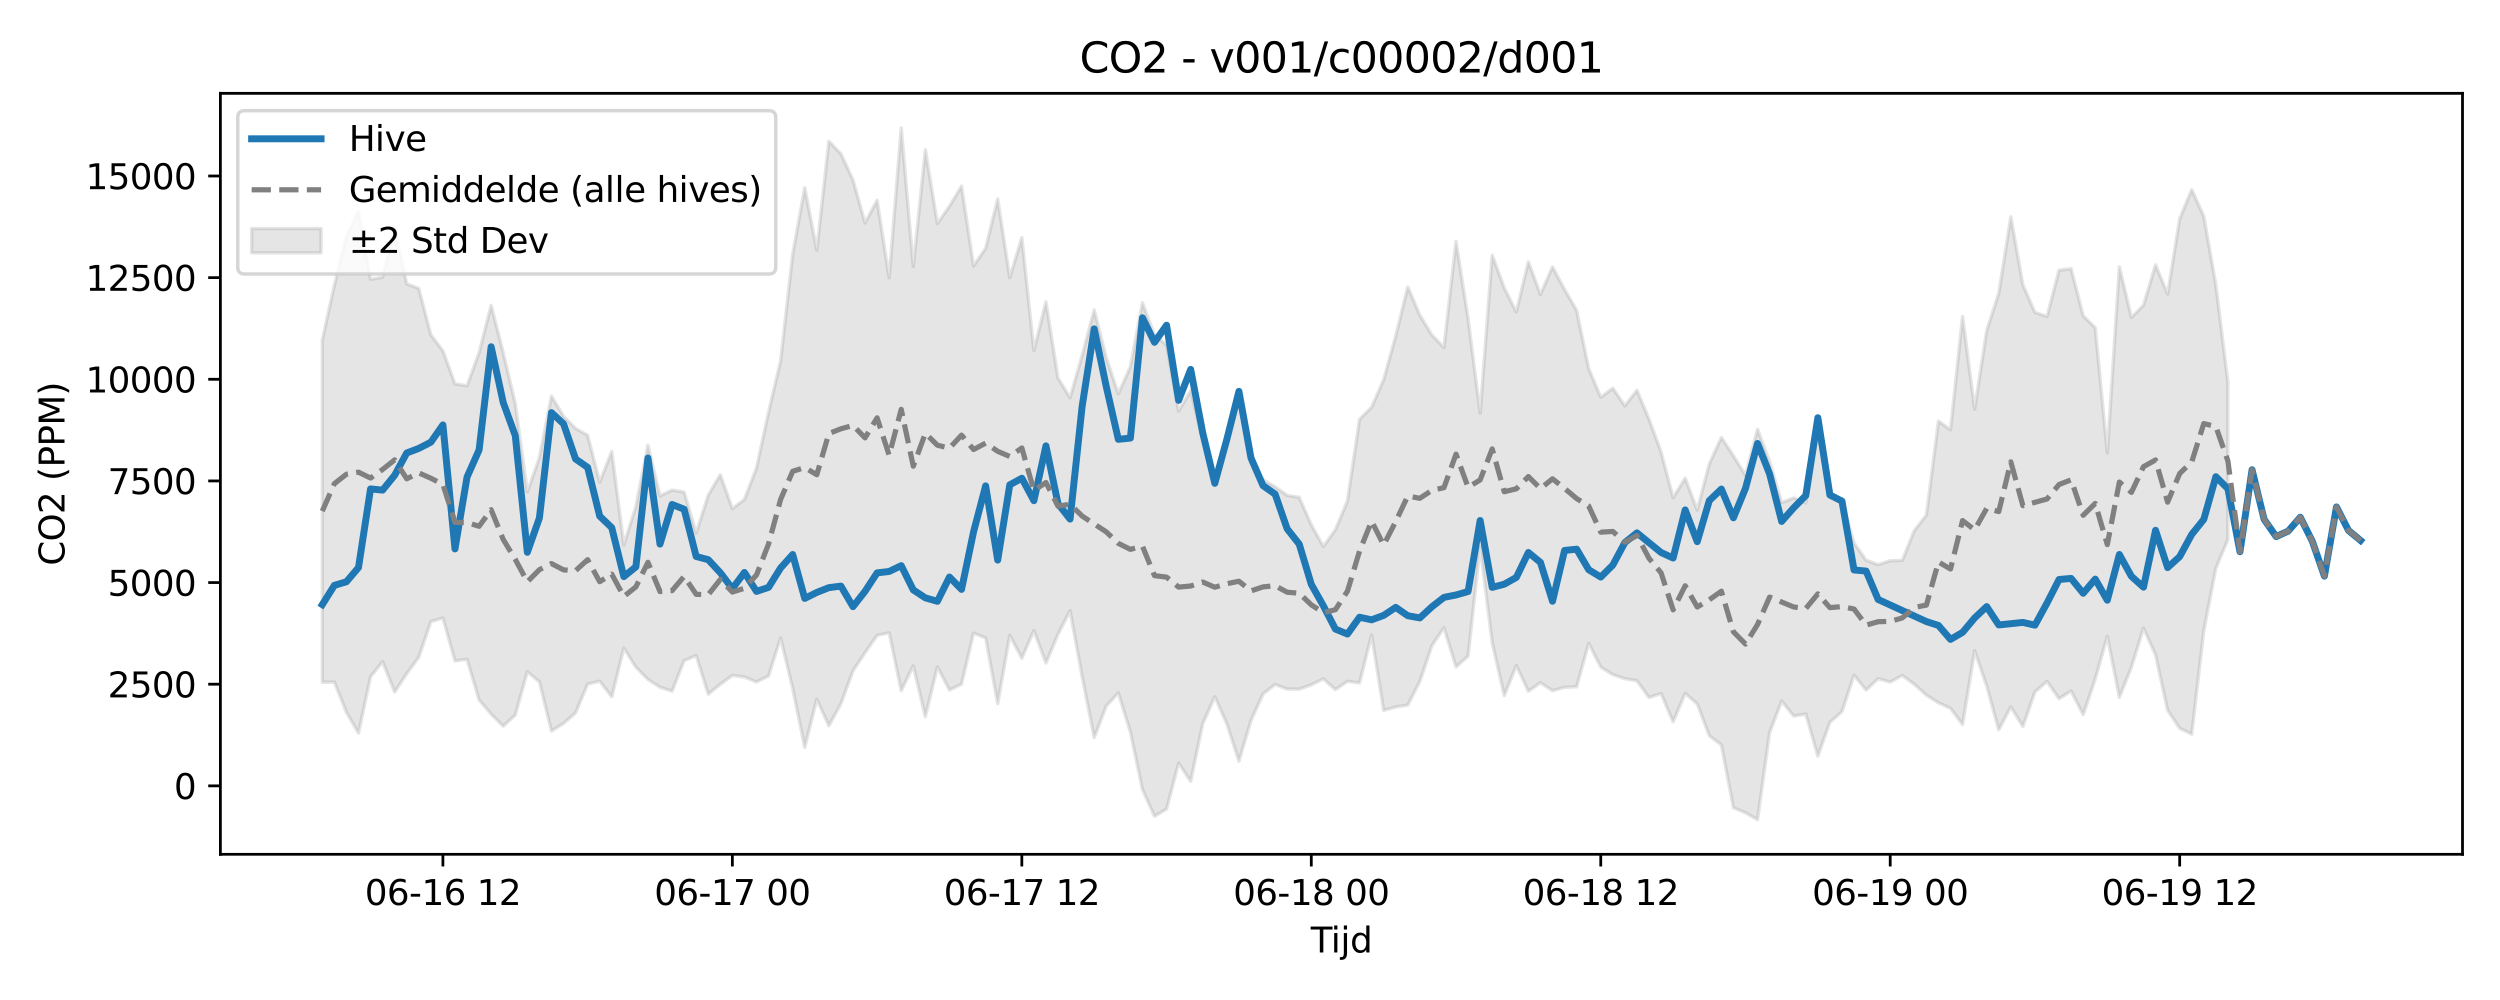 <?xml version="1.0" encoding="utf-8" standalone="no"?>
<!DOCTYPE svg PUBLIC "-//W3C//DTD SVG 1.1//EN"
  "http://www.w3.org/Graphics/SVG/1.1/DTD/svg11.dtd">
<svg xmlns:xlink="http://www.w3.org/1999/xlink" width="720pt" height="288pt" viewBox="0 0 720 288" xmlns="http://www.w3.org/2000/svg" version="1.1">
 <defs>
  <style type="text/css">*{stroke-linejoin: round; stroke-linecap: butt}</style>
 </defs>
 <g id="figure_1">
  <g id="patch_1">
   <path d="M 0 288 
L 720 288 
L 720 0 
L 0 0 
z
" style="fill: #ffffff"/>
  </g>
  <g id="axes_1">
   <g id="patch_2">
    <path d="M 63.47 246.04 
L 709.2 246.04 
L 709.2 26.88 
L 63.47 26.88 
z
" style="fill: #ffffff"/>
   </g>
   <g id="FillBetweenPolyCollection_1">
    <defs>
     <path id="m612387eef9" d="M 92.821 -190.084 
L 92.821 -91.501 
L 96.295 -91.562 
L 99.768 -82.863 
L 103.242 -76.859 
L 106.716 -93.076 
L 110.189 -97.439 
L 113.663 -88.708 
L 117.136 -93.97 
L 120.61 -98.703 
L 124.083 -108.963 
L 127.557 -110.028 
L 131.03 -97.666 
L 134.504 -98.121 
L 137.977 -86.425 
L 141.451 -82.326 
L 144.924 -78.855 
L 148.398 -82.072 
L 151.871 -94.523 
L 155.345 -91.636 
L 158.819 -77.458 
L 162.292 -79.646 
L 165.766 -82.703 
L 169.239 -90.979 
L 172.713 -91.82 
L 176.186 -87.333 
L 179.66 -101.337 
L 183.133 -95.851 
L 186.607 -92.318 
L 190.08 -90.089 
L 193.554 -88.935 
L 197.027 -97.717 
L 200.501 -99.185 
L 203.974 -88.065 
L 207.448 -90.92 
L 210.922 -93.472 
L 214.395 -93.019 
L 217.869 -91.595 
L 221.342 -93.34 
L 224.816 -104.268 
L 228.289 -89.753 
L 231.763 -72.75 
L 235.236 -86.603 
L 238.71 -78.963 
L 242.183 -85.31 
L 245.657 -94.792 
L 249.13 -100.003 
L 252.604 -105.001 
L 256.077 -105.752 
L 259.551 -89.053 
L 263.025 -96.244 
L 266.498 -81.586 
L 269.972 -95.941 
L 273.445 -89.253 
L 276.919 -90.958 
L 280.392 -105.668 
L 283.866 -104.264 
L 287.339 -85.333 
L 290.813 -105.01 
L 294.286 -98.432 
L 297.76 -106.393 
L 301.233 -97.05 
L 304.707 -105.324 
L 308.18 -112.128 
L 311.654 -93.141 
L 315.128 -75.57 
L 318.601 -84.665 
L 322.075 -88.443 
L 325.548 -77.171 
L 329.022 -60.621 
L 332.495 -52.902 
L 335.969 -54.985 
L 339.442 -68.219 
L 342.916 -62.979 
L 346.389 -79.549 
L 349.863 -87.325 
L 353.336 -79.508 
L 356.81 -68.785 
L 360.283 -80.46 
L 363.757 -88.141 
L 367.231 -90.849 
L 370.704 -89.554 
L 374.178 -89.515 
L 377.651 -90.764 
L 381.125 -92.492 
L 384.598 -89.382 
L 388.072 -91.777 
L 391.545 -91.322 
L 395.019 -105.12 
L 398.492 -83.415 
L 401.966 -84.378 
L 405.439 -84.935 
L 408.913 -91.723 
L 412.387 -102.057 
L 415.86 -107.199 
L 419.334 -95.928 
L 422.807 -99.025 
L 426.281 -130.581 
L 429.754 -102.898 
L 433.228 -87.683 
L 436.701 -96.304 
L 440.175 -88.911 
L 443.648 -91.378 
L 447.122 -89.081 
L 450.595 -90.049 
L 454.069 -90.201 
L 457.542 -102.708 
L 461.016 -95.866 
L 464.49 -93.705 
L 467.963 -92.523 
L 471.437 -91.934 
L 474.91 -87.12 
L 478.384 -88.241 
L 481.857 -80.11 
L 485.331 -88.311 
L 488.804 -85.279 
L 492.278 -76.127 
L 495.751 -73.454 
L 499.225 -55.367 
L 502.698 -53.917 
L 506.172 -51.922 
L 509.645 -76.984 
L 513.119 -86.092 
L 516.593 -81.768 
L 520.066 -82.36 
L 523.54 -70.225 
L 527.013 -79.985 
L 530.487 -83.06 
L 533.96 -93.552 
L 537.434 -89.265 
L 540.907 -92.525 
L 544.381 -91.561 
L 547.854 -93.486 
L 551.328 -90.917 
L 554.801 -87.79 
L 558.275 -85.591 
L 561.748 -84.014 
L 565.222 -79.32 
L 568.696 -100.589 
L 572.169 -90.426 
L 575.643 -77.801 
L 579.116 -84.425 
L 582.59 -78.759 
L 586.063 -88.72 
L 589.537 -91.745 
L 593.01 -86.768 
L 596.484 -88.999 
L 599.957 -82.16 
L 603.431 -92.437 
L 606.904 -104.738 
L 610.378 -87.159 
L 613.851 -95.832 
L 617.325 -107.102 
L 620.799 -99.345 
L 624.272 -83.421 
L 627.746 -78.265 
L 631.219 -76.557 
L 634.693 -106.33 
L 638.166 -124.34 
L 641.64 -132.632 
L 641.64 -177.807 
L 641.64 -177.807 
L 638.166 -205.929 
L 634.693 -225.698 
L 631.219 -233.392 
L 627.746 -224.978 
L 624.272 -203.324 
L 620.799 -211.728 
L 617.325 -200.086 
L 613.851 -196.558 
L 610.378 -211.181 
L 606.904 -157.564 
L 603.431 -193.586 
L 599.957 -197.053 
L 596.484 -210.616 
L 593.01 -210.17 
L 589.537 -196.843 
L 586.063 -198.03 
L 582.59 -205.967 
L 579.116 -225.546 
L 575.643 -203.529 
L 572.169 -192.769 
L 568.696 -170.188 
L 565.222 -196.832 
L 561.748 -164.237 
L 558.275 -166.711 
L 554.801 -139.678 
L 551.328 -135.206 
L 547.854 -126.595 
L 544.381 -126.51 
L 540.907 -125.373 
L 537.434 -126.667 
L 533.96 -131.652 
L 530.487 -143.545 
L 527.013 -146.027 
L 523.54 -163.7 
L 520.066 -143.149 
L 516.593 -144.608 
L 513.119 -143.246 
L 509.645 -155.092 
L 506.172 -164.371 
L 502.698 -151.112 
L 499.225 -156.712 
L 495.751 -162.019 
L 492.278 -154.402 
L 488.804 -141.09 
L 485.331 -150.284 
L 481.857 -144.629 
L 478.384 -157.829 
L 474.91 -167.298 
L 471.437 -175.609 
L 467.963 -171.132 
L 464.49 -176.179 
L 461.016 -173.606 
L 457.542 -181.862 
L 454.069 -198.617 
L 450.595 -204.628 
L 447.122 -211.124 
L 443.648 -203.185 
L 440.175 -212.594 
L 436.701 -198.148 
L 433.228 -205.07 
L 429.754 -214.508 
L 426.281 -168.992 
L 422.807 -196.288 
L 419.334 -218.486 
L 415.86 -187.915 
L 412.387 -191.509 
L 408.913 -197.254 
L 405.439 -205.36 
L 401.966 -191.208 
L 398.492 -178.638 
L 395.019 -170.715 
L 391.545 -167.256 
L 388.072 -143.746 
L 384.598 -135.434 
L 381.125 -130.606 
L 377.651 -136.848 
L 374.178 -144.782 
L 370.704 -145.328 
L 367.231 -147.801 
L 363.757 -149.809 
L 360.283 -155.178 
L 356.81 -172.414 
L 353.336 -160.269 
L 349.863 -150.423 
L 346.389 -161.197 
L 342.916 -175.483 
L 339.442 -169.612 
L 335.969 -188.592 
L 332.495 -191.533 
L 329.022 -200.8 
L 325.548 -182.385 
L 322.075 -174.589 
L 318.601 -184.984 
L 315.128 -198.713 
L 311.654 -185.62 
L 308.18 -173.451 
L 304.707 -179.12 
L 301.233 -201.043 
L 297.76 -187.043 
L 294.286 -219.534 
L 290.813 -208.053 
L 287.339 -230.708 
L 283.866 -216.506 
L 280.392 -211.407 
L 276.919 -234.4 
L 273.445 -228.612 
L 269.972 -223.629 
L 266.498 -244.828 
L 263.025 -211.23 
L 259.551 -251.158 
L 256.077 -207.991 
L 252.604 -230.32 
L 249.13 -223.789 
L 245.657 -236.185 
L 242.183 -243.698 
L 238.71 -247.322 
L 235.236 -215.958 
L 231.763 -233.933 
L 228.289 -214.768 
L 224.816 -184.054 
L 221.342 -169.317 
L 217.869 -153.217 
L 214.395 -144.152 
L 210.922 -141.501 
L 207.448 -151.288 
L 203.974 -145.398 
L 200.501 -134.48 
L 197.027 -146.284 
L 193.554 -146.854 
L 190.08 -145.177 
L 186.607 -159.8 
L 183.133 -142.118 
L 179.66 -131.07 
L 176.186 -157.963 
L 172.713 -149.126 
L 169.239 -162.644 
L 165.766 -164.596 
L 162.292 -168.112 
L 158.819 -173.916 
L 155.345 -156.221 
L 151.871 -146.34 
L 148.398 -171.748 
L 144.924 -186.431 
L 141.451 -200.073 
L 137.977 -186.427 
L 134.504 -176.891 
L 131.03 -177.458 
L 127.557 -186.963 
L 124.083 -191.577 
L 120.61 -204.917 
L 117.136 -206.251 
L 113.663 -222.419 
L 110.189 -208.156 
L 106.716 -207.558 
L 103.242 -227.173 
L 99.768 -219.988 
L 96.295 -205.858 
L 92.821 -190.084 
z
" style="stroke: #808080; stroke-opacity: 0.2"/>
    </defs>
    <g clip-path="url(#p09c75a1f8b)">
     <use xlink:href="#m612387eef9" x="0" y="288" style="fill: #808080; fill-opacity: 0.2; stroke: #808080; stroke-opacity: 0.2"/>
    </g>
   </g>
   <g id="matplotlib.axis_1">
    <g id="xtick_1">
     <g id="line2d_1">
      <defs>
       <path id="m4bc3eebd73" d="M 0 0 
L 0 3.5 
" style="stroke: #000000; stroke-width: 0.8"/>
      </defs>
      <g>
       <use xlink:href="#m4bc3eebd73" x="127.557" y="246.04" style="stroke: #000000; stroke-width: 0.8"/>
      </g>
     </g>
     <g id="text_1">
      <!-- 06-16 12 -->
      <g transform="translate(105.076 260.638) scale(0.1 -0.1)">
       <defs>
        <path id="DejaVuSans-30" d="M 2034 4250 
Q 1547 4250 1301 3770 
Q 1056 3291 1056 2328 
Q 1056 1369 1301 889 
Q 1547 409 2034 409 
Q 2525 409 2770 889 
Q 3016 1369 3016 2328 
Q 3016 3291 2770 3770 
Q 2525 4250 2034 4250 
z
M 2034 4750 
Q 2819 4750 3233 4129 
Q 3647 3509 3647 2328 
Q 3647 1150 3233 529 
Q 2819 -91 2034 -91 
Q 1250 -91 836 529 
Q 422 1150 422 2328 
Q 422 3509 836 4129 
Q 1250 4750 2034 4750 
z
" transform="scale(0.016)"/>
        <path id="DejaVuSans-36" d="M 2113 2584 
Q 1688 2584 1439 2293 
Q 1191 2003 1191 1497 
Q 1191 994 1439 701 
Q 1688 409 2113 409 
Q 2538 409 2786 701 
Q 3034 994 3034 1497 
Q 3034 2003 2786 2293 
Q 2538 2584 2113 2584 
z
M 3366 4563 
L 3366 3988 
Q 3128 4100 2886 4159 
Q 2644 4219 2406 4219 
Q 1781 4219 1451 3797 
Q 1122 3375 1075 2522 
Q 1259 2794 1537 2939 
Q 1816 3084 2150 3084 
Q 2853 3084 3261 2657 
Q 3669 2231 3669 1497 
Q 3669 778 3244 343 
Q 2819 -91 2113 -91 
Q 1303 -91 875 529 
Q 447 1150 447 2328 
Q 447 3434 972 4092 
Q 1497 4750 2381 4750 
Q 2619 4750 2861 4703 
Q 3103 4656 3366 4563 
z
" transform="scale(0.016)"/>
        <path id="DejaVuSans-2d" d="M 313 2009 
L 1997 2009 
L 1997 1497 
L 313 1497 
L 313 2009 
z
" transform="scale(0.016)"/>
        <path id="DejaVuSans-31" d="M 794 531 
L 1825 531 
L 1825 4091 
L 703 3866 
L 703 4441 
L 1819 4666 
L 2450 4666 
L 2450 531 
L 3481 531 
L 3481 0 
L 794 0 
L 794 531 
z
" transform="scale(0.016)"/>
        <path id="DejaVuSans-20" transform="scale(0.016)"/>
        <path id="DejaVuSans-32" d="M 1228 531 
L 3431 531 
L 3431 0 
L 469 0 
L 469 531 
Q 828 903 1448 1529 
Q 2069 2156 2228 2338 
Q 2531 2678 2651 2914 
Q 2772 3150 2772 3378 
Q 2772 3750 2511 3984 
Q 2250 4219 1831 4219 
Q 1534 4219 1204 4116 
Q 875 4013 500 3803 
L 500 4441 
Q 881 4594 1212 4672 
Q 1544 4750 1819 4750 
Q 2544 4750 2975 4387 
Q 3406 4025 3406 3419 
Q 3406 3131 3298 2873 
Q 3191 2616 2906 2266 
Q 2828 2175 2409 1742 
Q 1991 1309 1228 531 
z
" transform="scale(0.016)"/>
       </defs>
       <use xlink:href="#DejaVuSans-30"/>
       <use xlink:href="#DejaVuSans-36" transform="translate(63.623 0)"/>
       <use xlink:href="#DejaVuSans-2d" transform="translate(127.246 0)"/>
       <use xlink:href="#DejaVuSans-31" transform="translate(163.33 0)"/>
       <use xlink:href="#DejaVuSans-36" transform="translate(226.953 0)"/>
       <use xlink:href="#DejaVuSans-20" transform="translate(290.576 0)"/>
       <use xlink:href="#DejaVuSans-31" transform="translate(322.363 0)"/>
       <use xlink:href="#DejaVuSans-32" transform="translate(385.986 0)"/>
      </g>
     </g>
    </g>
    <g id="xtick_2">
     <g id="line2d_2">
      <g>
       <use xlink:href="#m4bc3eebd73" x="210.922" y="246.04" style="stroke: #000000; stroke-width: 0.8"/>
      </g>
     </g>
     <g id="text_2">
      <!-- 06-17 00 -->
      <g transform="translate(188.441 260.638) scale(0.1 -0.1)">
       <defs>
        <path id="DejaVuSans-37" d="M 525 4666 
L 3525 4666 
L 3525 4397 
L 1831 0 
L 1172 0 
L 2766 4134 
L 525 4134 
L 525 4666 
z
" transform="scale(0.016)"/>
       </defs>
       <use xlink:href="#DejaVuSans-30"/>
       <use xlink:href="#DejaVuSans-36" transform="translate(63.623 0)"/>
       <use xlink:href="#DejaVuSans-2d" transform="translate(127.246 0)"/>
       <use xlink:href="#DejaVuSans-31" transform="translate(163.33 0)"/>
       <use xlink:href="#DejaVuSans-37" transform="translate(226.953 0)"/>
       <use xlink:href="#DejaVuSans-20" transform="translate(290.576 0)"/>
       <use xlink:href="#DejaVuSans-30" transform="translate(322.363 0)"/>
       <use xlink:href="#DejaVuSans-30" transform="translate(385.986 0)"/>
      </g>
     </g>
    </g>
    <g id="xtick_3">
     <g id="line2d_3">
      <g>
       <use xlink:href="#m4bc3eebd73" x="294.286" y="246.04" style="stroke: #000000; stroke-width: 0.8"/>
      </g>
     </g>
     <g id="text_3">
      <!-- 06-17 12 -->
      <g transform="translate(271.806 260.638) scale(0.1 -0.1)">
       <use xlink:href="#DejaVuSans-30"/>
       <use xlink:href="#DejaVuSans-36" transform="translate(63.623 0)"/>
       <use xlink:href="#DejaVuSans-2d" transform="translate(127.246 0)"/>
       <use xlink:href="#DejaVuSans-31" transform="translate(163.33 0)"/>
       <use xlink:href="#DejaVuSans-37" transform="translate(226.953 0)"/>
       <use xlink:href="#DejaVuSans-20" transform="translate(290.576 0)"/>
       <use xlink:href="#DejaVuSans-31" transform="translate(322.363 0)"/>
       <use xlink:href="#DejaVuSans-32" transform="translate(385.986 0)"/>
      </g>
     </g>
    </g>
    <g id="xtick_4">
     <g id="line2d_4">
      <g>
       <use xlink:href="#m4bc3eebd73" x="377.651" y="246.04" style="stroke: #000000; stroke-width: 0.8"/>
      </g>
     </g>
     <g id="text_4">
      <!-- 06-18 00 -->
      <g transform="translate(355.171 260.638) scale(0.1 -0.1)">
       <defs>
        <path id="DejaVuSans-38" d="M 2034 2216 
Q 1584 2216 1326 1975 
Q 1069 1734 1069 1313 
Q 1069 891 1326 650 
Q 1584 409 2034 409 
Q 2484 409 2743 651 
Q 3003 894 3003 1313 
Q 3003 1734 2745 1975 
Q 2488 2216 2034 2216 
z
M 1403 2484 
Q 997 2584 770 2862 
Q 544 3141 544 3541 
Q 544 4100 942 4425 
Q 1341 4750 2034 4750 
Q 2731 4750 3128 4425 
Q 3525 4100 3525 3541 
Q 3525 3141 3298 2862 
Q 3072 2584 2669 2484 
Q 3125 2378 3379 2068 
Q 3634 1759 3634 1313 
Q 3634 634 3220 271 
Q 2806 -91 2034 -91 
Q 1263 -91 848 271 
Q 434 634 434 1313 
Q 434 1759 690 2068 
Q 947 2378 1403 2484 
z
M 1172 3481 
Q 1172 3119 1398 2916 
Q 1625 2713 2034 2713 
Q 2441 2713 2670 2916 
Q 2900 3119 2900 3481 
Q 2900 3844 2670 4047 
Q 2441 4250 2034 4250 
Q 1625 4250 1398 4047 
Q 1172 3844 1172 3481 
z
" transform="scale(0.016)"/>
       </defs>
       <use xlink:href="#DejaVuSans-30"/>
       <use xlink:href="#DejaVuSans-36" transform="translate(63.623 0)"/>
       <use xlink:href="#DejaVuSans-2d" transform="translate(127.246 0)"/>
       <use xlink:href="#DejaVuSans-31" transform="translate(163.33 0)"/>
       <use xlink:href="#DejaVuSans-38" transform="translate(226.953 0)"/>
       <use xlink:href="#DejaVuSans-20" transform="translate(290.576 0)"/>
       <use xlink:href="#DejaVuSans-30" transform="translate(322.363 0)"/>
       <use xlink:href="#DejaVuSans-30" transform="translate(385.986 0)"/>
      </g>
     </g>
    </g>
    <g id="xtick_5">
     <g id="line2d_5">
      <g>
       <use xlink:href="#m4bc3eebd73" x="461.016" y="246.04" style="stroke: #000000; stroke-width: 0.8"/>
      </g>
     </g>
     <g id="text_5">
      <!-- 06-18 12 -->
      <g transform="translate(438.536 260.638) scale(0.1 -0.1)">
       <use xlink:href="#DejaVuSans-30"/>
       <use xlink:href="#DejaVuSans-36" transform="translate(63.623 0)"/>
       <use xlink:href="#DejaVuSans-2d" transform="translate(127.246 0)"/>
       <use xlink:href="#DejaVuSans-31" transform="translate(163.33 0)"/>
       <use xlink:href="#DejaVuSans-38" transform="translate(226.953 0)"/>
       <use xlink:href="#DejaVuSans-20" transform="translate(290.576 0)"/>
       <use xlink:href="#DejaVuSans-31" transform="translate(322.363 0)"/>
       <use xlink:href="#DejaVuSans-32" transform="translate(385.986 0)"/>
      </g>
     </g>
    </g>
    <g id="xtick_6">
     <g id="line2d_6">
      <g>
       <use xlink:href="#m4bc3eebd73" x="544.381" y="246.04" style="stroke: #000000; stroke-width: 0.8"/>
      </g>
     </g>
     <g id="text_6">
      <!-- 06-19 00 -->
      <g transform="translate(521.9 260.638) scale(0.1 -0.1)">
       <defs>
        <path id="DejaVuSans-39" d="M 703 97 
L 703 672 
Q 941 559 1184 500 
Q 1428 441 1663 441 
Q 2288 441 2617 861 
Q 2947 1281 2994 2138 
Q 2813 1869 2534 1725 
Q 2256 1581 1919 1581 
Q 1219 1581 811 2004 
Q 403 2428 403 3163 
Q 403 3881 828 4315 
Q 1253 4750 1959 4750 
Q 2769 4750 3195 4129 
Q 3622 3509 3622 2328 
Q 3622 1225 3098 567 
Q 2575 -91 1691 -91 
Q 1453 -91 1209 -44 
Q 966 3 703 97 
z
M 1959 2075 
Q 2384 2075 2632 2365 
Q 2881 2656 2881 3163 
Q 2881 3666 2632 3958 
Q 2384 4250 1959 4250 
Q 1534 4250 1286 3958 
Q 1038 3666 1038 3163 
Q 1038 2656 1286 2365 
Q 1534 2075 1959 2075 
z
" transform="scale(0.016)"/>
       </defs>
       <use xlink:href="#DejaVuSans-30"/>
       <use xlink:href="#DejaVuSans-36" transform="translate(63.623 0)"/>
       <use xlink:href="#DejaVuSans-2d" transform="translate(127.246 0)"/>
       <use xlink:href="#DejaVuSans-31" transform="translate(163.33 0)"/>
       <use xlink:href="#DejaVuSans-39" transform="translate(226.953 0)"/>
       <use xlink:href="#DejaVuSans-20" transform="translate(290.576 0)"/>
       <use xlink:href="#DejaVuSans-30" transform="translate(322.363 0)"/>
       <use xlink:href="#DejaVuSans-30" transform="translate(385.986 0)"/>
      </g>
     </g>
    </g>
    <g id="xtick_7">
     <g id="line2d_7">
      <g>
       <use xlink:href="#m4bc3eebd73" x="627.746" y="246.04" style="stroke: #000000; stroke-width: 0.8"/>
      </g>
     </g>
     <g id="text_7">
      <!-- 06-19 12 -->
      <g transform="translate(605.265 260.638) scale(0.1 -0.1)">
       <use xlink:href="#DejaVuSans-30"/>
       <use xlink:href="#DejaVuSans-36" transform="translate(63.623 0)"/>
       <use xlink:href="#DejaVuSans-2d" transform="translate(127.246 0)"/>
       <use xlink:href="#DejaVuSans-31" transform="translate(163.33 0)"/>
       <use xlink:href="#DejaVuSans-39" transform="translate(226.953 0)"/>
       <use xlink:href="#DejaVuSans-20" transform="translate(290.576 0)"/>
       <use xlink:href="#DejaVuSans-31" transform="translate(322.363 0)"/>
       <use xlink:href="#DejaVuSans-32" transform="translate(385.986 0)"/>
      </g>
     </g>
    </g>
    <g id="text_8">
     <!-- Tijd -->
     <g transform="translate(377.485 274.317) scale(0.1 -0.1)">
      <defs>
       <path id="DejaVuSans-54" d="M -19 4666 
L 3928 4666 
L 3928 4134 
L 2272 4134 
L 2272 0 
L 1638 0 
L 1638 4134 
L -19 4134 
L -19 4666 
z
" transform="scale(0.016)"/>
       <path id="DejaVuSans-69" d="M 603 3500 
L 1178 3500 
L 1178 0 
L 603 0 
L 603 3500 
z
M 603 4863 
L 1178 4863 
L 1178 4134 
L 603 4134 
L 603 4863 
z
" transform="scale(0.016)"/>
       <path id="DejaVuSans-6a" d="M 603 3500 
L 1178 3500 
L 1178 -63 
Q 1178 -731 923 -1031 
Q 669 -1331 103 -1331 
L -116 -1331 
L -116 -844 
L 38 -844 
Q 366 -844 484 -692 
Q 603 -541 603 -63 
L 603 3500 
z
M 603 4863 
L 1178 4863 
L 1178 4134 
L 603 4134 
L 603 4863 
z
" transform="scale(0.016)"/>
       <path id="DejaVuSans-64" d="M 2906 2969 
L 2906 4863 
L 3481 4863 
L 3481 0 
L 2906 0 
L 2906 525 
Q 2725 213 2448 61 
Q 2172 -91 1784 -91 
Q 1150 -91 751 415 
Q 353 922 353 1747 
Q 353 2572 751 3078 
Q 1150 3584 1784 3584 
Q 2172 3584 2448 3432 
Q 2725 3281 2906 2969 
z
M 947 1747 
Q 947 1113 1208 752 
Q 1469 391 1925 391 
Q 2381 391 2643 752 
Q 2906 1113 2906 1747 
Q 2906 2381 2643 2742 
Q 2381 3103 1925 3103 
Q 1469 3103 1208 2742 
Q 947 2381 947 1747 
z
" transform="scale(0.016)"/>
      </defs>
      <use xlink:href="#DejaVuSans-54"/>
      <use xlink:href="#DejaVuSans-69" transform="translate(57.959 0)"/>
      <use xlink:href="#DejaVuSans-6a" transform="translate(85.742 0)"/>
      <use xlink:href="#DejaVuSans-64" transform="translate(113.525 0)"/>
     </g>
    </g>
   </g>
   <g id="matplotlib.axis_2">
    <g id="ytick_1">
     <g id="line2d_8">
      <defs>
       <path id="mcae5ab2ca3" d="M 0 0 
L -3.5 0 
" style="stroke: #000000; stroke-width: 0.8"/>
      </defs>
      <g>
       <use xlink:href="#mcae5ab2ca3" x="63.47" y="226.328" style="stroke: #000000; stroke-width: 0.8"/>
      </g>
     </g>
     <g id="text_9">
      <!-- 0 -->
      <g transform="translate(50.108 230.127) scale(0.1 -0.1)">
       <use xlink:href="#DejaVuSans-30"/>
      </g>
     </g>
    </g>
    <g id="ytick_2">
     <g id="line2d_9">
      <g>
       <use xlink:href="#mcae5ab2ca3" x="63.47" y="197.054" style="stroke: #000000; stroke-width: 0.8"/>
      </g>
     </g>
     <g id="text_10">
      <!-- 2500 -->
      <g transform="translate(31.02 200.853) scale(0.1 -0.1)">
       <defs>
        <path id="DejaVuSans-35" d="M 691 4666 
L 3169 4666 
L 3169 4134 
L 1269 4134 
L 1269 2991 
Q 1406 3038 1543 3061 
Q 1681 3084 1819 3084 
Q 2600 3084 3056 2656 
Q 3513 2228 3513 1497 
Q 3513 744 3044 326 
Q 2575 -91 1722 -91 
Q 1428 -91 1123 -41 
Q 819 9 494 109 
L 494 744 
Q 775 591 1075 516 
Q 1375 441 1709 441 
Q 2250 441 2565 725 
Q 2881 1009 2881 1497 
Q 2881 1984 2565 2268 
Q 2250 2553 1709 2553 
Q 1456 2553 1204 2497 
Q 953 2441 691 2322 
L 691 4666 
z
" transform="scale(0.016)"/>
       </defs>
       <use xlink:href="#DejaVuSans-32"/>
       <use xlink:href="#DejaVuSans-35" transform="translate(63.623 0)"/>
       <use xlink:href="#DejaVuSans-30" transform="translate(127.246 0)"/>
       <use xlink:href="#DejaVuSans-30" transform="translate(190.869 0)"/>
      </g>
     </g>
    </g>
    <g id="ytick_3">
     <g id="line2d_10">
      <g>
       <use xlink:href="#mcae5ab2ca3" x="63.47" y="167.78" style="stroke: #000000; stroke-width: 0.8"/>
      </g>
     </g>
     <g id="text_11">
      <!-- 5000 -->
      <g transform="translate(31.02 171.579) scale(0.1 -0.1)">
       <use xlink:href="#DejaVuSans-35"/>
       <use xlink:href="#DejaVuSans-30" transform="translate(63.623 0)"/>
       <use xlink:href="#DejaVuSans-30" transform="translate(127.246 0)"/>
       <use xlink:href="#DejaVuSans-30" transform="translate(190.869 0)"/>
      </g>
     </g>
    </g>
    <g id="ytick_4">
     <g id="line2d_11">
      <g>
       <use xlink:href="#mcae5ab2ca3" x="63.47" y="138.506" style="stroke: #000000; stroke-width: 0.8"/>
      </g>
     </g>
     <g id="text_12">
      <!-- 7500 -->
      <g transform="translate(31.02 142.306) scale(0.1 -0.1)">
       <use xlink:href="#DejaVuSans-37"/>
       <use xlink:href="#DejaVuSans-35" transform="translate(63.623 0)"/>
       <use xlink:href="#DejaVuSans-30" transform="translate(127.246 0)"/>
       <use xlink:href="#DejaVuSans-30" transform="translate(190.869 0)"/>
      </g>
     </g>
    </g>
    <g id="ytick_5">
     <g id="line2d_12">
      <g>
       <use xlink:href="#mcae5ab2ca3" x="63.47" y="109.233" style="stroke: #000000; stroke-width: 0.8"/>
      </g>
     </g>
     <g id="text_13">
      <!-- 10000 -->
      <g transform="translate(24.657 113.032) scale(0.1 -0.1)">
       <use xlink:href="#DejaVuSans-31"/>
       <use xlink:href="#DejaVuSans-30" transform="translate(63.623 0)"/>
       <use xlink:href="#DejaVuSans-30" transform="translate(127.246 0)"/>
       <use xlink:href="#DejaVuSans-30" transform="translate(190.869 0)"/>
       <use xlink:href="#DejaVuSans-30" transform="translate(254.492 0)"/>
      </g>
     </g>
    </g>
    <g id="ytick_6">
     <g id="line2d_13">
      <g>
       <use xlink:href="#mcae5ab2ca3" x="63.47" y="79.959" style="stroke: #000000; stroke-width: 0.8"/>
      </g>
     </g>
     <g id="text_14">
      <!-- 12500 -->
      <g transform="translate(24.657 83.758) scale(0.1 -0.1)">
       <use xlink:href="#DejaVuSans-31"/>
       <use xlink:href="#DejaVuSans-32" transform="translate(63.623 0)"/>
       <use xlink:href="#DejaVuSans-35" transform="translate(127.246 0)"/>
       <use xlink:href="#DejaVuSans-30" transform="translate(190.869 0)"/>
       <use xlink:href="#DejaVuSans-30" transform="translate(254.492 0)"/>
      </g>
     </g>
    </g>
    <g id="ytick_7">
     <g id="line2d_14">
      <g>
       <use xlink:href="#mcae5ab2ca3" x="63.47" y="50.685" style="stroke: #000000; stroke-width: 0.8"/>
      </g>
     </g>
     <g id="text_15">
      <!-- 15000 -->
      <g transform="translate(24.657 54.484) scale(0.1 -0.1)">
       <use xlink:href="#DejaVuSans-31"/>
       <use xlink:href="#DejaVuSans-35" transform="translate(63.623 0)"/>
       <use xlink:href="#DejaVuSans-30" transform="translate(127.246 0)"/>
       <use xlink:href="#DejaVuSans-30" transform="translate(190.869 0)"/>
       <use xlink:href="#DejaVuSans-30" transform="translate(254.492 0)"/>
      </g>
     </g>
    </g>
    <g id="text_16">
     <!-- CO2 (PPM) -->
     <g transform="translate(18.578 162.903) rotate(-90) scale(0.1 -0.1)">
      <defs>
       <path id="DejaVuSans-43" d="M 4122 4306 
L 4122 3641 
Q 3803 3938 3442 4084 
Q 3081 4231 2675 4231 
Q 1875 4231 1450 3742 
Q 1025 3253 1025 2328 
Q 1025 1406 1450 917 
Q 1875 428 2675 428 
Q 3081 428 3442 575 
Q 3803 722 4122 1019 
L 4122 359 
Q 3791 134 3420 21 
Q 3050 -91 2638 -91 
Q 1578 -91 968 557 
Q 359 1206 359 2328 
Q 359 3453 968 4101 
Q 1578 4750 2638 4750 
Q 3056 4750 3426 4639 
Q 3797 4528 4122 4306 
z
" transform="scale(0.016)"/>
       <path id="DejaVuSans-4f" d="M 2522 4238 
Q 1834 4238 1429 3725 
Q 1025 3213 1025 2328 
Q 1025 1447 1429 934 
Q 1834 422 2522 422 
Q 3209 422 3611 934 
Q 4013 1447 4013 2328 
Q 4013 3213 3611 3725 
Q 3209 4238 2522 4238 
z
M 2522 4750 
Q 3503 4750 4090 4092 
Q 4678 3434 4678 2328 
Q 4678 1225 4090 567 
Q 3503 -91 2522 -91 
Q 1538 -91 948 565 
Q 359 1222 359 2328 
Q 359 3434 948 4092 
Q 1538 4750 2522 4750 
z
" transform="scale(0.016)"/>
       <path id="DejaVuSans-28" d="M 1984 4856 
Q 1566 4138 1362 3434 
Q 1159 2731 1159 2009 
Q 1159 1288 1364 580 
Q 1569 -128 1984 -844 
L 1484 -844 
Q 1016 -109 783 600 
Q 550 1309 550 2009 
Q 550 2706 781 3412 
Q 1013 4119 1484 4856 
L 1984 4856 
z
" transform="scale(0.016)"/>
       <path id="DejaVuSans-50" d="M 1259 4147 
L 1259 2394 
L 2053 2394 
Q 2494 2394 2734 2622 
Q 2975 2850 2975 3272 
Q 2975 3691 2734 3919 
Q 2494 4147 2053 4147 
L 1259 4147 
z
M 628 4666 
L 2053 4666 
Q 2838 4666 3239 4311 
Q 3641 3956 3641 3272 
Q 3641 2581 3239 2228 
Q 2838 1875 2053 1875 
L 1259 1875 
L 1259 0 
L 628 0 
L 628 4666 
z
" transform="scale(0.016)"/>
       <path id="DejaVuSans-4d" d="M 628 4666 
L 1569 4666 
L 2759 1491 
L 3956 4666 
L 4897 4666 
L 4897 0 
L 4281 0 
L 4281 4097 
L 3078 897 
L 2444 897 
L 1241 4097 
L 1241 0 
L 628 0 
L 628 4666 
z
" transform="scale(0.016)"/>
       <path id="DejaVuSans-29" d="M 513 4856 
L 1013 4856 
Q 1481 4119 1714 3412 
Q 1947 2706 1947 2009 
Q 1947 1309 1714 600 
Q 1481 -109 1013 -844 
L 513 -844 
Q 928 -128 1133 580 
Q 1338 1288 1338 2009 
Q 1338 2731 1133 3434 
Q 928 4138 513 4856 
z
" transform="scale(0.016)"/>
      </defs>
      <use xlink:href="#DejaVuSans-43"/>
      <use xlink:href="#DejaVuSans-4f" transform="translate(69.824 0)"/>
      <use xlink:href="#DejaVuSans-32" transform="translate(148.535 0)"/>
      <use xlink:href="#DejaVuSans-20" transform="translate(212.158 0)"/>
      <use xlink:href="#DejaVuSans-28" transform="translate(243.945 0)"/>
      <use xlink:href="#DejaVuSans-50" transform="translate(282.959 0)"/>
      <use xlink:href="#DejaVuSans-50" transform="translate(343.262 0)"/>
      <use xlink:href="#DejaVuSans-4d" transform="translate(403.564 0)"/>
      <use xlink:href="#DejaVuSans-29" transform="translate(489.844 0)"/>
     </g>
    </g>
   </g>
   <g id="line2d_15">
    <path d="M 92.821 174.127 
L 96.295 168.584 
L 99.768 167.546 
L 103.242 163.452 
L 106.716 140.809 
L 110.189 141.149 
L 113.663 136.867 
L 117.136 130.462 
L 120.61 129.139 
L 124.083 127.347 
L 127.557 122.377 
L 131.03 158.089 
L 134.504 137.394 
L 137.977 129.58 
L 141.451 99.871 
L 144.924 115.919 
L 148.398 125.462 
L 151.871 159.064 
L 155.345 149.182 
L 158.819 118.831 
L 162.292 122.062 
L 165.766 132.191 
L 169.239 134.607 
L 172.713 148.643 
L 176.186 151.972 
L 179.66 166.065 
L 183.133 163.245 
L 186.607 131.918 
L 190.08 156.699 
L 193.554 145.29 
L 197.027 146.656 
L 200.501 160.271 
L 203.974 161.188 
L 207.448 164.939 
L 210.922 169.529 
L 214.395 164.865 
L 217.869 170.325 
L 221.342 169.166 
L 224.816 163.582 
L 228.289 159.701 
L 231.763 172.341 
L 235.236 170.62 
L 238.71 169.244 
L 242.183 168.799 
L 245.657 174.716 
L 249.13 170.298 
L 252.604 164.986 
L 256.077 164.584 
L 259.551 162.905 
L 263.025 169.9 
L 266.498 172.183 
L 269.972 173.182 
L 273.445 166.184 
L 276.919 169.743 
L 280.392 153.136 
L 283.866 139.939 
L 287.339 161.309 
L 290.813 139.634 
L 294.286 137.734 
L 297.76 144.197 
L 301.233 128.409 
L 304.707 145.083 
L 308.18 149.498 
L 311.654 117.051 
L 315.128 94.719 
L 318.601 111.333 
L 322.075 126.524 
L 325.548 126.169 
L 329.022 91.52 
L 332.495 98.581 
L 335.969 93.663 
L 339.442 115.31 
L 342.916 106.391 
L 346.389 124.67 
L 349.863 139.197 
L 353.336 126.504 
L 356.81 112.71 
L 360.283 131.91 
L 363.757 139.869 
L 367.231 142.312 
L 370.704 152.308 
L 374.178 156.711 
L 377.651 168.295 
L 381.125 174.462 
L 384.598 181.18 
L 388.072 182.604 
L 391.545 177.761 
L 395.019 178.512 
L 398.492 177.23 
L 401.966 174.919 
L 405.439 177.327 
L 408.913 177.96 
L 412.387 174.759 
L 415.86 172.048 
L 419.334 171.352 
L 422.807 170.356 
L 426.281 149.908 
L 429.754 169.166 
L 433.228 168.252 
L 436.701 166.293 
L 440.175 159.111 
L 443.648 161.968 
L 447.122 173.155 
L 450.595 158.53 
L 454.069 158.159 
L 457.542 164.072 
L 461.016 166.203 
L 464.49 162.737 
L 467.963 156.246 
L 471.437 153.463 
L 478.384 159.119 
L 481.857 160.712 
L 485.331 146.855 
L 488.804 156 
L 492.278 144.178 
L 495.751 140.852 
L 499.225 149.127 
L 502.698 140.638 
L 506.172 127.722 
L 509.645 136.5 
L 513.119 150.169 
L 516.593 146.235 
L 520.066 142.714 
L 523.54 120.306 
L 527.013 142.562 
L 530.487 144.322 
L 533.96 164.15 
L 537.434 164.47 
L 540.907 172.651 
L 554.801 179.01 
L 558.275 180.13 
L 561.748 184.146 
L 565.222 182.118 
L 568.696 177.967 
L 572.169 174.701 
L 575.643 179.981 
L 582.59 179.259 
L 586.063 180.052 
L 589.537 173.682 
L 593.01 166.89 
L 596.484 166.586 
L 599.957 170.86 
L 603.431 166.785 
L 606.904 172.862 
L 610.378 159.689 
L 613.851 165.993 
L 617.325 169.103 
L 620.799 152.73 
L 624.272 163.471 
L 627.746 160.31 
L 631.219 153.904 
L 634.693 149.572 
L 638.166 137.289 
L 641.64 140.766 
L 645.113 158.9 
L 648.587 135.294 
L 652.06 149.572 
L 655.534 154.541 
L 659.007 152.952 
L 662.481 148.963 
L 665.955 155.911 
L 669.428 165.922 
L 672.902 145.997 
L 676.375 152.776 
L 679.849 155.653 
L 679.849 155.653 
" clip-path="url(#p09c75a1f8b)" style="fill: none; stroke: #1f77b4; stroke-width: 2; stroke-linecap: square"/>
   </g>
   <g id="line2d_16">
    <path d="M 92.821 147.207 
L 96.295 139.29 
L 99.768 136.575 
L 103.242 135.984 
L 106.716 137.683 
L 110.189 135.202 
L 113.663 132.436 
L 117.136 137.889 
L 120.61 136.19 
L 124.083 137.73 
L 127.557 139.504 
L 131.03 150.438 
L 134.504 150.494 
L 137.977 151.574 
L 141.451 146.8 
L 144.924 155.357 
L 148.398 161.09 
L 151.871 167.569 
L 155.345 164.071 
L 158.819 162.313 
L 162.292 164.121 
L 165.766 164.35 
L 169.239 161.189 
L 172.713 167.527 
L 176.186 165.352 
L 179.66 171.797 
L 183.133 169.016 
L 186.607 161.941 
L 190.08 170.367 
L 193.554 170.105 
L 197.027 165.999 
L 200.501 171.168 
L 203.974 171.269 
L 207.448 166.896 
L 210.922 170.514 
L 214.395 169.414 
L 217.869 165.594 
L 221.342 156.672 
L 224.816 143.839 
L 228.289 135.74 
L 231.763 134.659 
L 235.236 136.72 
L 238.71 124.858 
L 242.183 123.496 
L 245.657 122.511 
L 249.13 126.104 
L 252.604 120.34 
L 256.077 131.128 
L 259.551 117.894 
L 263.025 134.263 
L 266.498 124.793 
L 269.972 128.215 
L 273.445 129.067 
L 276.919 125.321 
L 280.392 129.463 
L 283.866 127.615 
L 287.339 129.979 
L 290.813 131.468 
L 294.286 129.017 
L 297.76 141.282 
L 301.233 138.954 
L 304.707 145.778 
L 308.18 145.21 
L 311.654 148.619 
L 318.601 153.176 
L 322.075 156.484 
L 325.548 158.222 
L 329.022 157.29 
L 332.495 165.782 
L 335.969 166.212 
L 339.442 169.084 
L 342.916 168.769 
L 346.389 167.627 
L 349.863 169.126 
L 353.336 168.111 
L 356.81 167.4 
L 360.283 170.181 
L 363.757 169.025 
L 367.231 168.675 
L 370.704 170.559 
L 374.178 170.851 
L 377.651 174.194 
L 381.125 176.451 
L 384.598 175.592 
L 388.072 170.239 
L 391.545 158.711 
L 395.019 150.083 
L 398.492 156.974 
L 401.966 150.207 
L 405.439 142.852 
L 408.913 143.511 
L 412.387 141.217 
L 415.86 140.443 
L 419.334 130.793 
L 422.807 140.344 
L 426.281 138.214 
L 429.754 129.297 
L 433.228 141.623 
L 436.701 140.774 
L 440.175 137.247 
L 443.648 140.719 
L 447.122 137.898 
L 450.595 140.661 
L 454.069 143.591 
L 457.542 145.715 
L 461.016 153.264 
L 464.49 153.058 
L 467.963 156.173 
L 471.437 154.228 
L 474.91 160.791 
L 478.384 164.965 
L 481.857 175.631 
L 485.331 168.703 
L 488.804 174.815 
L 492.278 172.736 
L 495.751 170.264 
L 499.225 181.961 
L 502.698 185.486 
L 506.172 179.853 
L 509.645 171.962 
L 516.593 174.812 
L 520.066 175.245 
L 523.54 171.038 
L 527.013 174.994 
L 530.487 174.698 
L 533.96 175.398 
L 537.434 180.034 
L 540.907 179.051 
L 544.381 178.965 
L 547.854 177.96 
L 551.328 174.939 
L 554.801 174.266 
L 558.275 161.849 
L 561.748 163.874 
L 565.222 149.924 
L 568.696 152.611 
L 572.169 146.403 
L 575.643 147.335 
L 579.116 133.015 
L 582.59 145.637 
L 589.537 143.706 
L 593.01 139.531 
L 596.484 138.192 
L 599.957 148.394 
L 603.431 144.989 
L 606.904 156.849 
L 610.378 138.83 
L 613.851 141.805 
L 617.325 134.406 
L 620.799 132.464 
L 624.272 144.627 
L 627.746 136.378 
L 631.219 133.025 
L 634.693 121.986 
L 638.166 122.865 
L 641.64 132.78 
L 645.113 158.9 
L 648.587 135.294 
L 652.06 149.572 
L 655.534 154.541 
L 659.007 152.952 
L 662.481 148.963 
L 665.955 155.911 
L 669.428 165.922 
L 672.902 145.997 
L 676.375 152.776 
L 679.849 155.653 
L 679.849 155.653 
" clip-path="url(#p09c75a1f8b)" style="fill: none; stroke-dasharray: 5.55,2.4; stroke-dashoffset: 0; stroke: #808080; stroke-width: 1.5"/>
   </g>
   <g id="patch_3">
    <path d="M 63.47 246.04 
L 63.47 26.88 
" style="fill: none; stroke: #000000; stroke-width: 0.8; stroke-linejoin: miter; stroke-linecap: square"/>
   </g>
   <g id="patch_4">
    <path d="M 709.2 246.04 
L 709.2 26.88 
" style="fill: none; stroke: #000000; stroke-width: 0.8; stroke-linejoin: miter; stroke-linecap: square"/>
   </g>
   <g id="patch_5">
    <path d="M 63.47 246.04 
L 709.2 246.04 
" style="fill: none; stroke: #000000; stroke-width: 0.8; stroke-linejoin: miter; stroke-linecap: square"/>
   </g>
   <g id="patch_6">
    <path d="M 63.47 26.88 
L 709.2 26.88 
" style="fill: none; stroke: #000000; stroke-width: 0.8; stroke-linejoin: miter; stroke-linecap: square"/>
   </g>
   <g id="text_17">
    <!-- CO2 - v001/c00002/d001 -->
    <g transform="translate(310.932 20.88) scale(0.12 -0.12)">
     <defs>
      <path id="DejaVuSans-76" d="M 191 3500 
L 800 3500 
L 1894 563 
L 2988 3500 
L 3597 3500 
L 2284 0 
L 1503 0 
L 191 3500 
z
" transform="scale(0.016)"/>
      <path id="DejaVuSans-2f" d="M 1625 4666 
L 2156 4666 
L 531 -594 
L 0 -594 
L 1625 4666 
z
" transform="scale(0.016)"/>
      <path id="DejaVuSans-63" d="M 3122 3366 
L 3122 2828 
Q 2878 2963 2633 3030 
Q 2388 3097 2138 3097 
Q 1578 3097 1268 2742 
Q 959 2388 959 1747 
Q 959 1106 1268 751 
Q 1578 397 2138 397 
Q 2388 397 2633 464 
Q 2878 531 3122 666 
L 3122 134 
Q 2881 22 2623 -34 
Q 2366 -91 2075 -91 
Q 1284 -91 818 406 
Q 353 903 353 1747 
Q 353 2603 823 3093 
Q 1294 3584 2113 3584 
Q 2378 3584 2631 3529 
Q 2884 3475 3122 3366 
z
" transform="scale(0.016)"/>
     </defs>
     <use xlink:href="#DejaVuSans-43"/>
     <use xlink:href="#DejaVuSans-4f" transform="translate(69.824 0)"/>
     <use xlink:href="#DejaVuSans-32" transform="translate(148.535 0)"/>
     <use xlink:href="#DejaVuSans-20" transform="translate(212.158 0)"/>
     <use xlink:href="#DejaVuSans-2d" transform="translate(243.945 0)"/>
     <use xlink:href="#DejaVuSans-20" transform="translate(280.029 0)"/>
     <use xlink:href="#DejaVuSans-76" transform="translate(311.816 0)"/>
     <use xlink:href="#DejaVuSans-30" transform="translate(370.996 0)"/>
     <use xlink:href="#DejaVuSans-30" transform="translate(434.619 0)"/>
     <use xlink:href="#DejaVuSans-31" transform="translate(498.242 0)"/>
     <use xlink:href="#DejaVuSans-2f" transform="translate(561.865 0)"/>
     <use xlink:href="#DejaVuSans-63" transform="translate(595.557 0)"/>
     <use xlink:href="#DejaVuSans-30" transform="translate(650.537 0)"/>
     <use xlink:href="#DejaVuSans-30" transform="translate(714.16 0)"/>
     <use xlink:href="#DejaVuSans-30" transform="translate(777.783 0)"/>
     <use xlink:href="#DejaVuSans-30" transform="translate(841.406 0)"/>
     <use xlink:href="#DejaVuSans-32" transform="translate(905.029 0)"/>
     <use xlink:href="#DejaVuSans-2f" transform="translate(968.652 0)"/>
     <use xlink:href="#DejaVuSans-64" transform="translate(1002.344 0)"/>
     <use xlink:href="#DejaVuSans-30" transform="translate(1065.82 0)"/>
     <use xlink:href="#DejaVuSans-30" transform="translate(1129.443 0)"/>
     <use xlink:href="#DejaVuSans-31" transform="translate(1193.066 0)"/>
    </g>
   </g>
   <g id="legend_1">
    <g id="patch_7">
     <path d="M 70.47 78.914 
L 221.414 78.914 
Q 223.414 78.914 223.414 76.914 
L 223.414 33.88 
Q 223.414 31.88 221.414 31.88 
L 70.47 31.88 
Q 68.47 31.88 68.47 33.88 
L 68.47 76.914 
Q 68.47 78.914 70.47 78.914 
z
" style="fill: #ffffff; opacity: 0.8; stroke: #cccccc; stroke-linejoin: miter"/>
    </g>
    <g id="line2d_17">
     <path d="M 72.47 39.978 
L 82.47 39.978 
L 92.47 39.978 
" style="fill: none; stroke: #1f77b4; stroke-width: 2; stroke-linecap: square"/>
    </g>
    <g id="text_18">
     <!-- Hive -->
     <g transform="translate(100.47 43.478) scale(0.1 -0.1)">
      <defs>
       <path id="DejaVuSans-48" d="M 628 4666 
L 1259 4666 
L 1259 2753 
L 3553 2753 
L 3553 4666 
L 4184 4666 
L 4184 0 
L 3553 0 
L 3553 2222 
L 1259 2222 
L 1259 0 
L 628 0 
L 628 4666 
z
" transform="scale(0.016)"/>
       <path id="DejaVuSans-65" d="M 3597 1894 
L 3597 1613 
L 953 1613 
Q 991 1019 1311 708 
Q 1631 397 2203 397 
Q 2534 397 2845 478 
Q 3156 559 3463 722 
L 3463 178 
Q 3153 47 2828 -22 
Q 2503 -91 2169 -91 
Q 1331 -91 842 396 
Q 353 884 353 1716 
Q 353 2575 817 3079 
Q 1281 3584 2069 3584 
Q 2775 3584 3186 3129 
Q 3597 2675 3597 1894 
z
M 3022 2063 
Q 3016 2534 2758 2815 
Q 2500 3097 2075 3097 
Q 1594 3097 1305 2825 
Q 1016 2553 972 2059 
L 3022 2063 
z
" transform="scale(0.016)"/>
      </defs>
      <use xlink:href="#DejaVuSans-48"/>
      <use xlink:href="#DejaVuSans-69" transform="translate(75.195 0)"/>
      <use xlink:href="#DejaVuSans-76" transform="translate(102.979 0)"/>
      <use xlink:href="#DejaVuSans-65" transform="translate(162.158 0)"/>
     </g>
    </g>
    <g id="line2d_18">
     <path d="M 72.47 54.657 
L 82.47 54.657 
L 92.47 54.657 
" style="fill: none; stroke-dasharray: 5.55,2.4; stroke-dashoffset: 0; stroke: #808080; stroke-width: 1.5"/>
    </g>
    <g id="text_19">
     <!-- Gemiddelde (alle hives) -->
     <g transform="translate(100.47 58.157) scale(0.1 -0.1)">
      <defs>
       <path id="DejaVuSans-47" d="M 3809 666 
L 3809 1919 
L 2778 1919 
L 2778 2438 
L 4434 2438 
L 4434 434 
Q 4069 175 3628 42 
Q 3188 -91 2688 -91 
Q 1594 -91 976 548 
Q 359 1188 359 2328 
Q 359 3472 976 4111 
Q 1594 4750 2688 4750 
Q 3144 4750 3555 4637 
Q 3966 4525 4313 4306 
L 4313 3634 
Q 3963 3931 3569 4081 
Q 3175 4231 2741 4231 
Q 1884 4231 1454 3753 
Q 1025 3275 1025 2328 
Q 1025 1384 1454 906 
Q 1884 428 2741 428 
Q 3075 428 3337 486 
Q 3600 544 3809 666 
z
" transform="scale(0.016)"/>
       <path id="DejaVuSans-6d" d="M 3328 2828 
Q 3544 3216 3844 3400 
Q 4144 3584 4550 3584 
Q 5097 3584 5394 3201 
Q 5691 2819 5691 2113 
L 5691 0 
L 5113 0 
L 5113 2094 
Q 5113 2597 4934 2840 
Q 4756 3084 4391 3084 
Q 3944 3084 3684 2787 
Q 3425 2491 3425 1978 
L 3425 0 
L 2847 0 
L 2847 2094 
Q 2847 2600 2669 2842 
Q 2491 3084 2119 3084 
Q 1678 3084 1418 2786 
Q 1159 2488 1159 1978 
L 1159 0 
L 581 0 
L 581 3500 
L 1159 3500 
L 1159 2956 
Q 1356 3278 1631 3431 
Q 1906 3584 2284 3584 
Q 2666 3584 2933 3390 
Q 3200 3197 3328 2828 
z
" transform="scale(0.016)"/>
       <path id="DejaVuSans-6c" d="M 603 4863 
L 1178 4863 
L 1178 0 
L 603 0 
L 603 4863 
z
" transform="scale(0.016)"/>
       <path id="DejaVuSans-61" d="M 2194 1759 
Q 1497 1759 1228 1600 
Q 959 1441 959 1056 
Q 959 750 1161 570 
Q 1363 391 1709 391 
Q 2188 391 2477 730 
Q 2766 1069 2766 1631 
L 2766 1759 
L 2194 1759 
z
M 3341 1997 
L 3341 0 
L 2766 0 
L 2766 531 
Q 2569 213 2275 61 
Q 1981 -91 1556 -91 
Q 1019 -91 701 211 
Q 384 513 384 1019 
Q 384 1609 779 1909 
Q 1175 2209 1959 2209 
L 2766 2209 
L 2766 2266 
Q 2766 2663 2505 2880 
Q 2244 3097 1772 3097 
Q 1472 3097 1187 3025 
Q 903 2953 641 2809 
L 641 3341 
Q 956 3463 1253 3523 
Q 1550 3584 1831 3584 
Q 2591 3584 2966 3190 
Q 3341 2797 3341 1997 
z
" transform="scale(0.016)"/>
       <path id="DejaVuSans-68" d="M 3513 2113 
L 3513 0 
L 2938 0 
L 2938 2094 
Q 2938 2591 2744 2837 
Q 2550 3084 2163 3084 
Q 1697 3084 1428 2787 
Q 1159 2491 1159 1978 
L 1159 0 
L 581 0 
L 581 4863 
L 1159 4863 
L 1159 2956 
Q 1366 3272 1645 3428 
Q 1925 3584 2291 3584 
Q 2894 3584 3203 3211 
Q 3513 2838 3513 2113 
z
" transform="scale(0.016)"/>
       <path id="DejaVuSans-73" d="M 2834 3397 
L 2834 2853 
Q 2591 2978 2328 3040 
Q 2066 3103 1784 3103 
Q 1356 3103 1142 2972 
Q 928 2841 928 2578 
Q 928 2378 1081 2264 
Q 1234 2150 1697 2047 
L 1894 2003 
Q 2506 1872 2764 1633 
Q 3022 1394 3022 966 
Q 3022 478 2636 193 
Q 2250 -91 1575 -91 
Q 1294 -91 989 -36 
Q 684 19 347 128 
L 347 722 
Q 666 556 975 473 
Q 1284 391 1588 391 
Q 1994 391 2212 530 
Q 2431 669 2431 922 
Q 2431 1156 2273 1281 
Q 2116 1406 1581 1522 
L 1381 1569 
Q 847 1681 609 1914 
Q 372 2147 372 2553 
Q 372 3047 722 3315 
Q 1072 3584 1716 3584 
Q 2034 3584 2315 3537 
Q 2597 3491 2834 3397 
z
" transform="scale(0.016)"/>
      </defs>
      <use xlink:href="#DejaVuSans-47"/>
      <use xlink:href="#DejaVuSans-65" transform="translate(77.49 0)"/>
      <use xlink:href="#DejaVuSans-6d" transform="translate(139.014 0)"/>
      <use xlink:href="#DejaVuSans-69" transform="translate(236.426 0)"/>
      <use xlink:href="#DejaVuSans-64" transform="translate(264.209 0)"/>
      <use xlink:href="#DejaVuSans-64" transform="translate(327.686 0)"/>
      <use xlink:href="#DejaVuSans-65" transform="translate(391.162 0)"/>
      <use xlink:href="#DejaVuSans-6c" transform="translate(452.686 0)"/>
      <use xlink:href="#DejaVuSans-64" transform="translate(480.469 0)"/>
      <use xlink:href="#DejaVuSans-65" transform="translate(543.945 0)"/>
      <use xlink:href="#DejaVuSans-20" transform="translate(605.469 0)"/>
      <use xlink:href="#DejaVuSans-28" transform="translate(637.256 0)"/>
      <use xlink:href="#DejaVuSans-61" transform="translate(676.27 0)"/>
      <use xlink:href="#DejaVuSans-6c" transform="translate(737.549 0)"/>
      <use xlink:href="#DejaVuSans-6c" transform="translate(765.332 0)"/>
      <use xlink:href="#DejaVuSans-65" transform="translate(793.115 0)"/>
      <use xlink:href="#DejaVuSans-20" transform="translate(854.639 0)"/>
      <use xlink:href="#DejaVuSans-68" transform="translate(886.426 0)"/>
      <use xlink:href="#DejaVuSans-69" transform="translate(949.805 0)"/>
      <use xlink:href="#DejaVuSans-76" transform="translate(977.588 0)"/>
      <use xlink:href="#DejaVuSans-65" transform="translate(1036.768 0)"/>
      <use xlink:href="#DejaVuSans-73" transform="translate(1098.291 0)"/>
      <use xlink:href="#DejaVuSans-29" transform="translate(1150.391 0)"/>
     </g>
    </g>
    <g id="patch_8">
     <path d="M 72.47 72.835 
L 92.47 72.835 
L 92.47 65.835 
L 72.47 65.835 
z
" style="fill: #808080; fill-opacity: 0.2; stroke: #808080; stroke-opacity: 0.2; stroke-linejoin: miter"/>
    </g>
    <g id="text_20">
     <!-- ±2 Std Dev -->
     <g transform="translate(100.47 72.835) scale(0.1 -0.1)">
      <defs>
       <path id="DejaVuSans-b1" d="M 2944 4013 
L 2944 2803 
L 4684 2803 
L 4684 2272 
L 2944 2272 
L 2944 1063 
L 2419 1063 
L 2419 2272 
L 678 2272 
L 678 2803 
L 2419 2803 
L 2419 4013 
L 2944 4013 
z
M 678 531 
L 4684 531 
L 4684 0 
L 678 0 
L 678 531 
z
" transform="scale(0.016)"/>
       <path id="DejaVuSans-53" d="M 3425 4513 
L 3425 3897 
Q 3066 4069 2747 4153 
Q 2428 4238 2131 4238 
Q 1616 4238 1336 4038 
Q 1056 3838 1056 3469 
Q 1056 3159 1242 3001 
Q 1428 2844 1947 2747 
L 2328 2669 
Q 3034 2534 3370 2195 
Q 3706 1856 3706 1288 
Q 3706 609 3251 259 
Q 2797 -91 1919 -91 
Q 1588 -91 1214 -16 
Q 841 59 441 206 
L 441 856 
Q 825 641 1194 531 
Q 1563 422 1919 422 
Q 2459 422 2753 634 
Q 3047 847 3047 1241 
Q 3047 1584 2836 1778 
Q 2625 1972 2144 2069 
L 1759 2144 
Q 1053 2284 737 2584 
Q 422 2884 422 3419 
Q 422 4038 858 4394 
Q 1294 4750 2059 4750 
Q 2388 4750 2728 4690 
Q 3069 4631 3425 4513 
z
" transform="scale(0.016)"/>
       <path id="DejaVuSans-74" d="M 1172 4494 
L 1172 3500 
L 2356 3500 
L 2356 3053 
L 1172 3053 
L 1172 1153 
Q 1172 725 1289 603 
Q 1406 481 1766 481 
L 2356 481 
L 2356 0 
L 1766 0 
Q 1100 0 847 248 
Q 594 497 594 1153 
L 594 3053 
L 172 3053 
L 172 3500 
L 594 3500 
L 594 4494 
L 1172 4494 
z
" transform="scale(0.016)"/>
       <path id="DejaVuSans-44" d="M 1259 4147 
L 1259 519 
L 2022 519 
Q 2988 519 3436 956 
Q 3884 1394 3884 2338 
Q 3884 3275 3436 3711 
Q 2988 4147 2022 4147 
L 1259 4147 
z
M 628 4666 
L 1925 4666 
Q 3281 4666 3915 4102 
Q 4550 3538 4550 2338 
Q 4550 1131 3912 565 
Q 3275 0 1925 0 
L 628 0 
L 628 4666 
z
" transform="scale(0.016)"/>
      </defs>
      <use xlink:href="#DejaVuSans-b1"/>
      <use xlink:href="#DejaVuSans-32" transform="translate(83.789 0)"/>
      <use xlink:href="#DejaVuSans-20" transform="translate(147.412 0)"/>
      <use xlink:href="#DejaVuSans-53" transform="translate(179.199 0)"/>
      <use xlink:href="#DejaVuSans-74" transform="translate(242.676 0)"/>
      <use xlink:href="#DejaVuSans-64" transform="translate(281.885 0)"/>
      <use xlink:href="#DejaVuSans-20" transform="translate(345.361 0)"/>
      <use xlink:href="#DejaVuSans-44" transform="translate(377.148 0)"/>
      <use xlink:href="#DejaVuSans-65" transform="translate(454.15 0)"/>
      <use xlink:href="#DejaVuSans-76" transform="translate(515.674 0)"/>
     </g>
    </g>
   </g>
  </g>
 </g>
 <defs>
  <clipPath id="p09c75a1f8b">
   <rect x="63.47" y="26.88" width="645.73" height="219.16"/>
  </clipPath>
 </defs>
</svg>

